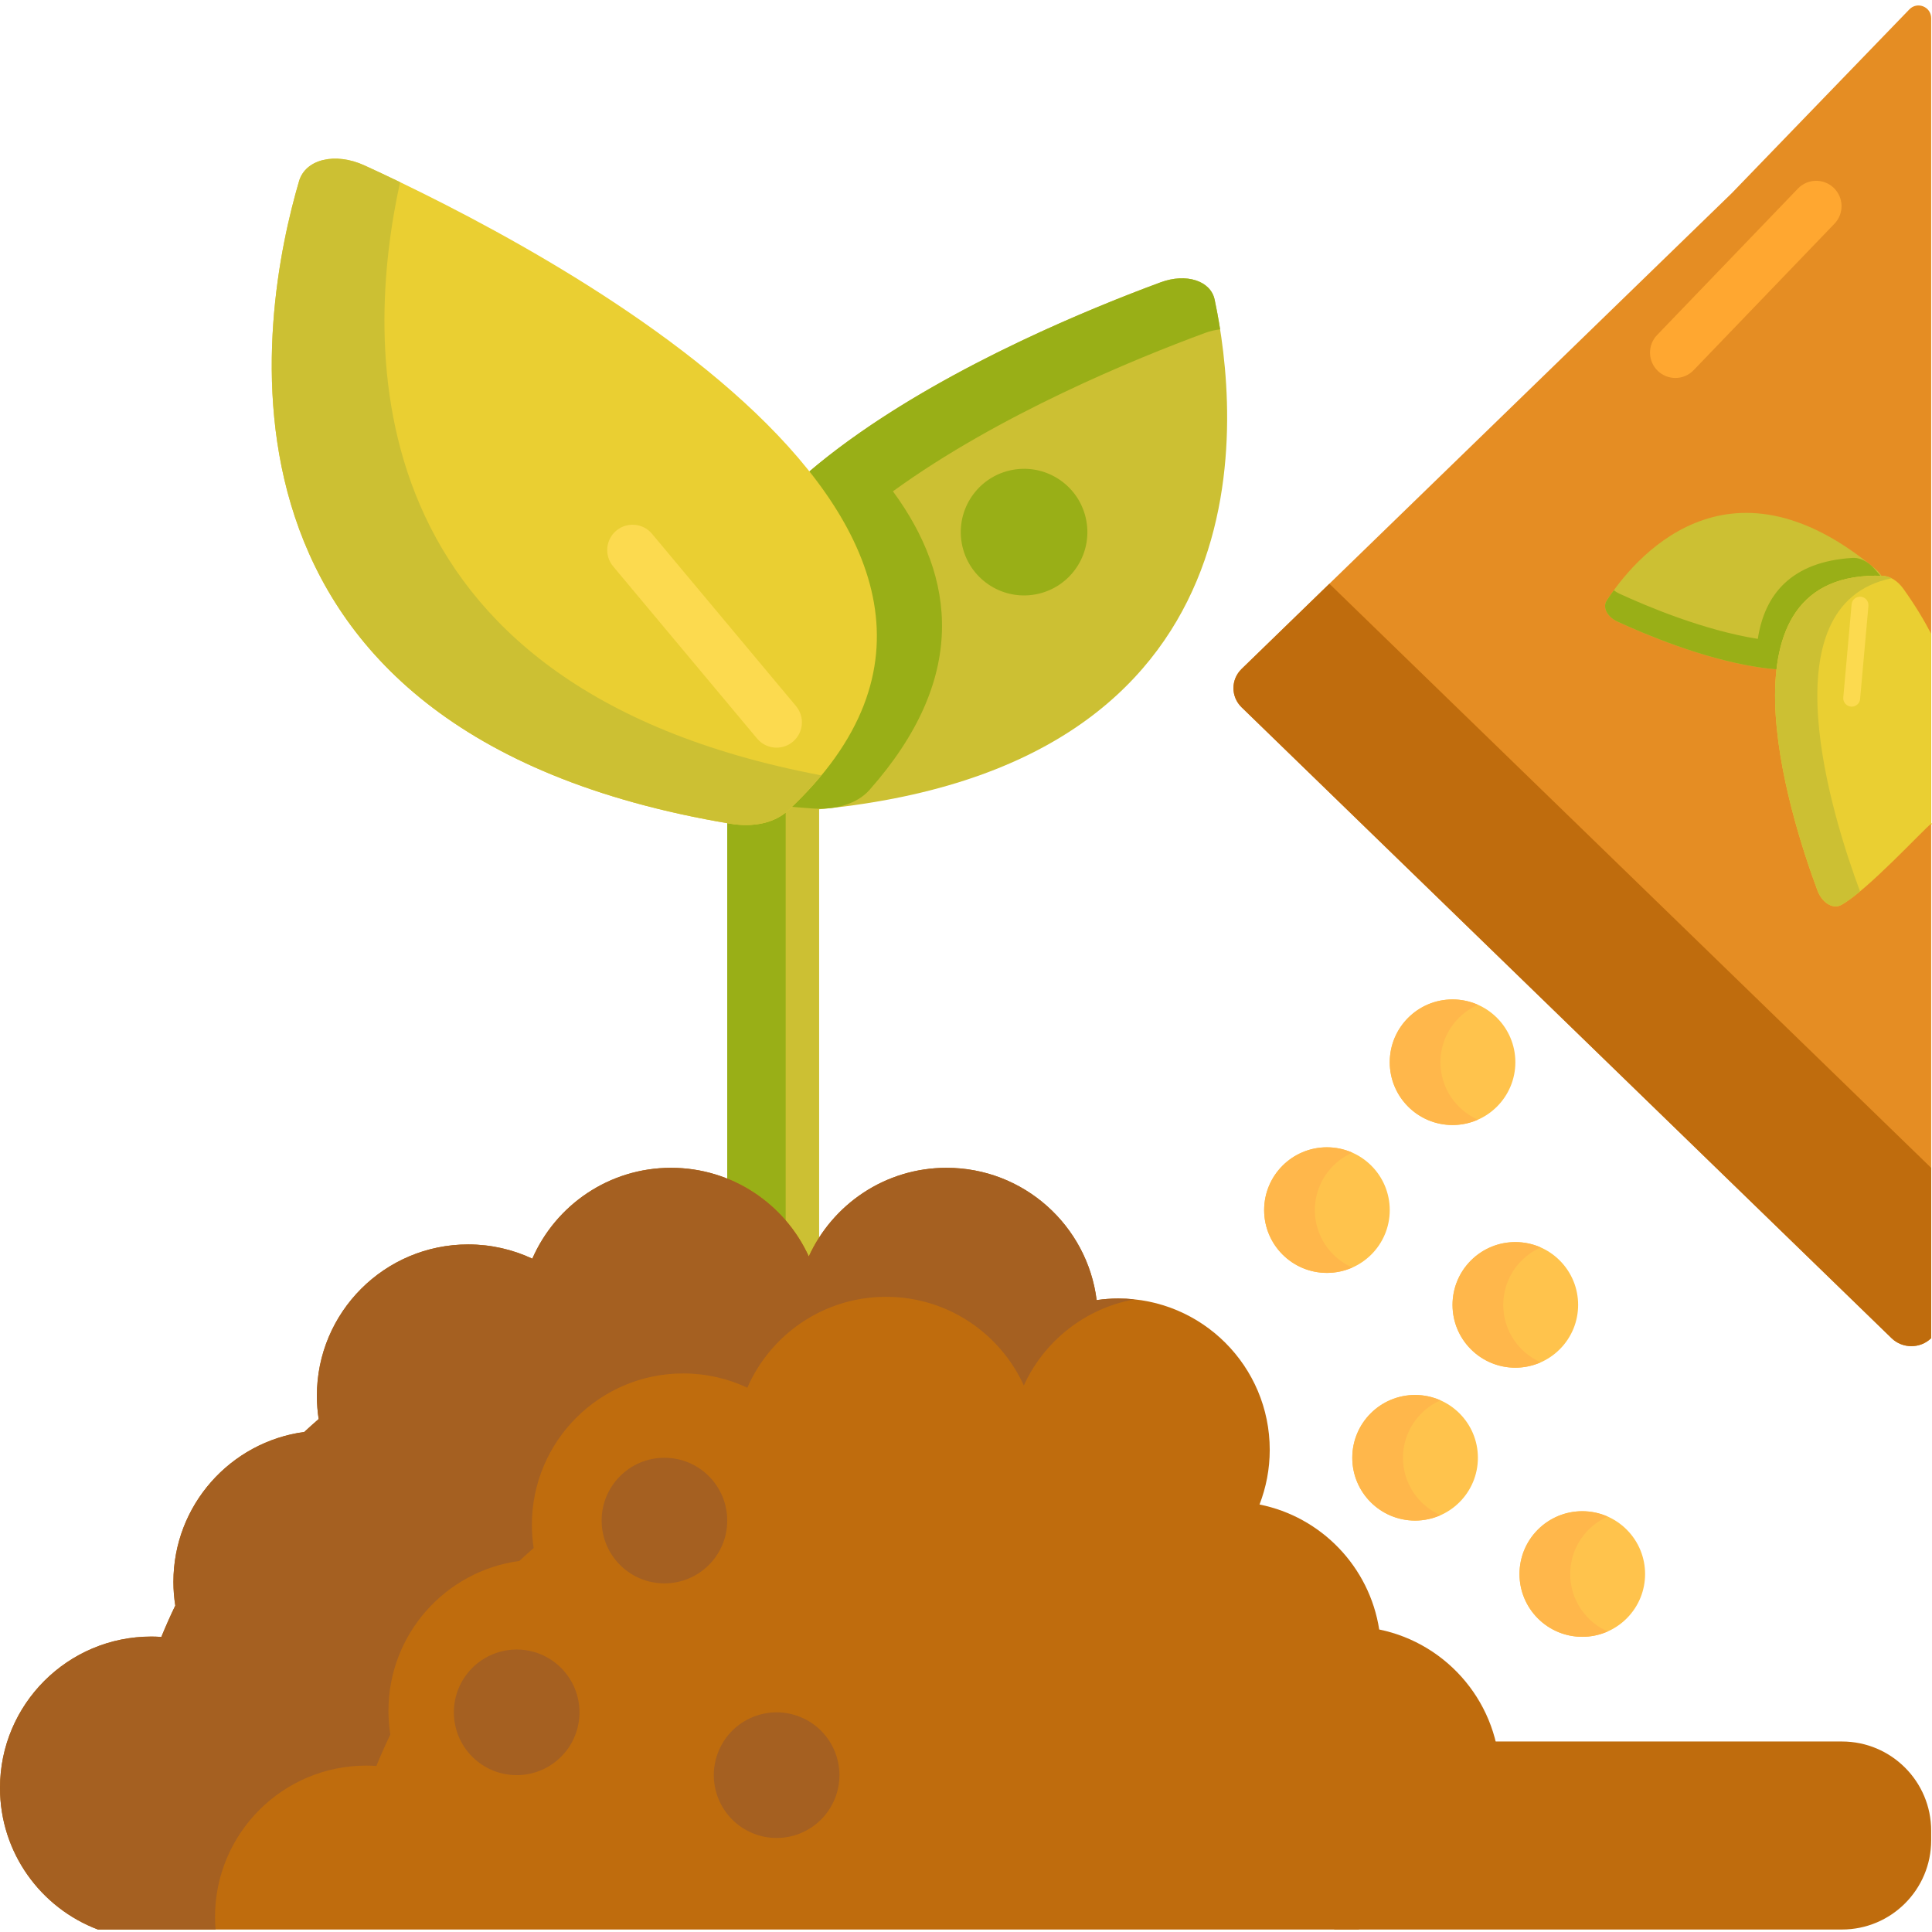<svg height="457pt" viewBox="0 -1 457.293 457" width="457pt" xmlns="http://www.w3.org/2000/svg"><path d="m451.941 1.066-42.062 43.527-115.992 112.586c-2.586 2.512-2.586 6.582 0 9.094l153.84 149.324c2.586 2.512 6.781 2.512 9.367 0l.004-.004v-312.441c0-2.695-3.281-4.023-5.156-2.086zm0 0" fill="#e58d23"/><path d="m443.84 133.465c-35.262-29.426-57.434-1.867-63.547 7.555-1.035 1.59.121 3.836 2.543 4.953 14.629 6.746 61.906 25.867 63.293-8.168.059-1.488-.781-3.082-2.289-4.34zm0 0" fill="#ccc033"/><path d="m446.117 137.406c-.004-.059-.012-.121-.016-.18-.008-.066-.02-.133-.031-.199-.012-.082-.027-.16-.043-.238-.008-.035-.02-.07-.027-.105-.062-.238-.137-.48-.238-.719-.66-.809-1.34-1.621-2.055-2.441-.32-.363-.656-.688-1.004-.984-.117-.094-.234-.191-.348-.281-1.234-.941-2.59-1.43-3.871-1.355-14.594.898-20.82 8.719-22.422 19.168-12.754-2.031-26.129-7.645-32.773-10.707-.488-.227-.926-.5-1.301-.805-.66.906-1.223 1.734-1.695 2.461-1.031 1.59.121 3.836 2.543 4.953 6.648 3.066 20.031 8.684 32.789 10.711.23.039.461.074.691.109.031.004.062.008.094.012.203.031.402.059.602.086.043.008.09.012.133.02.188.023.375.051.559.074.055.008.105.012.16.02.176.02.355.043.535.062.055.008.109.016.164.02.18.02.359.043.535.059.055.008.105.012.16.02.18.016.363.035.547.051.047.004.094.008.141.012.191.02.383.035.574.051.035.004.074.008.109.008.223.02.441.035.66.051h.016c.691.043 1.379.074 2.059.094h.086c.191.004.383.008.574.008h.148c.172.004.34.004.508 0h.18c.156-.004.316-.004.473-.008.066 0 .129-.004.191-.004.156-.004.305-.008.457-.016.066 0 .133-.004.199-.008.148-.008.301-.016.449-.023.066-.004.129-.004.195-.008.152-.012.305-.023.453-.031.062-.008.125-.012.184-.016.16-.012.316-.023.473-.039.051-.008.105-.012.156-.016.184-.016.363-.035.543-.055.023-.004.051-.008.078-.012.422-.047.84-.105 1.254-.168.004-.004.012-.004.016-.004.195-.031.387-.066.582-.098.047-.008.09-.02.137-.027.152-.027.305-.059.453-.086.062-.012.121-.027.18-.039.137-.027.273-.059.406-.09.066-.012.129-.027.195-.043.129-.031.258-.062.383-.094.07-.016.137-.035.207-.051.121-.035.242-.066.367-.102.066-.02.137-.035.203-.059.121-.035.242-.07.359-.105.07-.02.137-.043.203-.062.121-.039.242-.078.363-.117.062-.02.125-.043.191-.062.125-.043.246-.09.371-.137.055-.02.113-.039.172-.059.137-.051.27-.105.406-.16.039-.016.082-.031.121-.051.355-.145.707-.297 1.047-.461.031-.02.066-.035.098-.051.137-.066.27-.133.402-.203.055-.027.105-.055.156-.082.113-.059.227-.121.336-.184.062-.031.117-.066.176-.098.102-.059.207-.117.309-.18.059-.035.121-.074.184-.113.094-.059.191-.121.285-.184.062-.039.125-.078.188-.121.094-.062.184-.125.273-.188.062-.043.125-.086.184-.133.09-.062.18-.129.27-.195.059-.047.121-.09.176-.137.09-.066.18-.137.266-.207.059-.047.113-.094.168-.141.09-.074.18-.152.27-.23.051-.043.102-.086.152-.133.098-.086.191-.176.289-.266.039-.039.078-.074.121-.113.266-.258.527-.527.781-.809.035-.039.066-.078.102-.117.09-.105.18-.207.266-.312.047-.051.09-.105.133-.16.078-.094.152-.188.227-.281.047-.062.094-.125.137-.188.07-.09.137-.184.207-.277.047-.066.094-.133.137-.199.066-.094.129-.188.191-.281.047-.07.094-.141.137-.211.062-.094.121-.191.184-.289.043-.074.086-.145.129-.219.059-.098.117-.199.172-.301.043-.074.086-.148.125-.223.059-.105.113-.211.168-.316.039-.074.078-.152.117-.227.055-.113.105-.227.16-.34.035-.074.07-.145.105-.219.059-.129.113-.258.168-.391.027-.062.055-.125.082-.188.078-.191.156-.383.23-.578.004-.008.004-.012.008-.02.074-.199.148-.406.219-.613.023-.066.047-.137.066-.203.047-.145.094-.285.141-.434.027-.082.047-.168.074-.25.039-.133.078-.266.113-.402.027-.094.051-.188.074-.277.035-.133.066-.262.102-.395.023-.102.043-.199.066-.301.031-.129.059-.262.09-.395.02-.105.039-.207.062-.309.027-.137.051-.273.078-.41.016-.105.035-.211.055-.316.023-.141.043-.281.066-.422.016-.109.031-.215.047-.32.023-.148.039-.297.059-.441.016-.109.027-.215.039-.324.02-.156.035-.312.051-.473.012-.105.02-.207.031-.312.016-.176.027-.355.043-.535.004-.09.012-.176.02-.266.016-.273.031-.547.043-.828 0-.129-.004-.262-.016-.395zm0 0" fill="#99af17"/><path d="m450.547 138.254c-1.359-1.906-3.172-3.051-4.945-3.113-40.555-1.438-22.125 56.449-15.438 74.438 1.109 2.977 3.672 4.551 5.652 3.469 6.07-3.312 19.516-17.922 21.281-19.238v-44.938c-1.766-3.398-3.926-6.938-6.551-10.617zm6.551 55.555v.301c.27-.41.25-.484 0-.301zm0 0" fill="#eacf32"/><path d="m172.133 156.062h21.75v224.172h-21.75zm0 0" fill="#ccc033"/><path d="m172.133 156.062h13.832v224.172h-13.832zm0 0" fill="#99af17"/><path d="m287.492 69.758c-.945-4.457-6.723-6.309-12.734-4.094-36.32 13.391-149.129 61.227-93.656 121.41 2.426 2.633 6.562 3.906 11.262 3.48 109.902-9.91 100.75-94.395 95.129-120.797zm0 0" fill="#ccc033"/><path d="m288.797 76.812c-.418-2.652-.871-5.023-1.305-7.055-.945-4.457-6.723-6.309-12.734-4.094-16.496 6.082-48.781 19.273-73.902 37.504-.457.328-.91.66-1.359.996-.062.043-.121.09-.184.133-.391.293-.781.586-1.168.879-.086.062-.168.125-.25.191-.363.273-.723.551-1.082.828-.102.078-.199.156-.301.234-.344.266-.684.531-1.023.801-.102.082-.207.164-.309.246-.34.27-.676.539-1.012.812-.098.078-.199.16-.297.238-.344.281-.68.559-1.02.84-.086.074-.176.145-.262.219-.355.297-.711.594-1.062.895-.066.055-.133.113-.199.168-.406.348-.809.695-1.207 1.043-.008.012-.016.02-.023.027-1.254 1.098-2.477 2.211-3.66 3.34-.047.047-.094.094-.141.141-.336.32-.668.641-.996.965-.082.082-.168.164-.25.25-.293.285-.582.574-.867.863-.098.102-.199.203-.297.305-.266.27-.531.543-.793.816-.109.113-.215.223-.32.336-.254.266-.504.535-.75.801-.109.117-.219.234-.324.352-.246.266-.488.535-.727.801-.105.117-.211.234-.312.348-.242.273-.48.551-.719.824-.098.113-.195.223-.289.336-.246.289-.492.578-.734.871-.078.098-.16.191-.242.289-.277.336-.551.676-.82 1.016-.039.051-.082.098-.121.148-.633.801-1.246 1.609-1.84 2.422-.008.012-.016.023-.023.035-.277.383-.551.766-.82 1.152-.062.094-.125.188-.191.281-.211.305-.418.609-.621.918-.082.121-.16.242-.242.367-.184.277-.363.559-.539.84-.086.137-.172.273-.258.41-.164.27-.328.535-.488.805-.09.145-.176.293-.262.438-.152.266-.305.527-.453.793-.086.148-.168.297-.254.449-.145.262-.289.527-.43.793-.078.148-.156.297-.234.445-.141.273-.277.543-.414.816-.07.145-.145.285-.215.43-.141.285-.273.57-.406.855-.062.133-.125.266-.184.398-.145.32-.285.641-.422.961-.043.098-.086.195-.129.293-.355.852-.688 1.707-.988 2.566-.031.082-.055.164-.082.246-.117.344-.234.688-.344 1.031-.043.137-.082.273-.121.406-.09.293-.18.586-.262.879-.043.156-.086.312-.129.469-.074.273-.145.551-.215.824-.039.168-.078.336-.117.508-.062.266-.125.527-.18.793-.035.176-.07.352-.105.523-.055.262-.102.523-.148.789-.031.18-.062.355-.094.535-.043.262-.082.523-.117.789-.023.176-.051.355-.074.531-.031.27-.062.535-.09.805-.02.176-.039.348-.055.523-.027.281-.047.562-.066.844-.012.164-.023.324-.031.488-.02.312-.027.625-.039.941-.004.133-.012.262-.012.395-.016.898-.004 1.797.047 2.703.008.129.02.254.027.379.02.328.043.652.074.977.012.168.035.336.051.504.031.285.062.574.098.859.023.184.051.367.078.551.039.273.078.547.125.82.031.191.066.383.102.574.051.27.102.539.156.805.039.195.082.395.125.59.059.266.117.531.184.801.047.195.094.391.148.59.066.27.141.539.215.809.055.195.109.391.168.586.082.273.168.547.254.82.062.195.125.387.188.582.098.285.199.57.301.852.066.184.129.367.195.551.117.316.246.633.371.949.062.156.117.309.184.461.188.457.383.914.59 1.371.008.016.012.027.02.043.211.473.438.945.668 1.422.078.152.156.305.234.457.164.32.328.645.496.969.098.184.203.371.305.555.16.293.32.586.488.879.113.199.23.398.348.594.164.281.332.562.504.844.125.207.254.414.387.621.172.273.348.551.527.824.137.211.277.422.418.629.184.277.371.551.562.828.145.207.293.418.441.629.199.277.402.559.605.836.156.207.309.418.465.625.215.281.434.566.652.852.16.203.316.41.48.613.234.297.477.59.719.887.16.195.316.387.477.582.277.328.559.656.844.984.141.16.277.324.418.484.434.492.875.984 1.328 1.477.215.234.449.453.691.66.109.098.227.188.34.277.125.098.254.195.387.289.156.113.316.223.48.328.074.047.148.086.227.129.508.305 1.047.586 1.625.82 2.492.254 5.031.473 7.633.652 1.168.082 2.289.059 3.379-.031.359-.039.723-.07 1.074-.109 3.695-.496 6.832-1.969 8.875-4.281 23.273-26.312 20.559-50.184 5.531-70.66 25.117-18.219 57.379-31.406 73.871-37.484 1.215-.449 2.418-.727 3.578-.852zm0 0" fill="#99af17"/><path d="m86.281 38.012c-6.938-3.176-13.965-1.496-15.496 3.711-9.066 30.848-27.594 130.367 102.047 152.094 5.547.93 10.57-.207 13.691-3.113 71.34-66.457-58.316-133.496-100.242-152.691zm0 0" fill="#eacf32"/><path d="m94.699 41.969c-3.078-1.484-5.906-2.805-8.418-3.957-6.938-3.176-13.965-1.496-15.496 3.711-9.066 30.848-27.594 130.367 102.047 152.094 5.547.93 10.57-.207 13.691-3.113 2.977-2.773 5.598-5.551 7.898-8.324-111.875-21.148-108.105-102.344-99.723-140.41zm0 0" fill="#ccc033"/><path d="m188.41 165.973-34.082-40.77c-2.125-2.543-5.91-2.879-8.453-.754-2.539 2.125-2.879 5.91-.754 8.453l34.082 40.77c1.188 1.418 2.895 2.148 4.609 2.148 1.355 0 2.723-.457 3.844-1.395 2.543-2.129 2.879-5.91.754-8.453zm0 0" fill="#fcda4f"/><path d="m326.449 384.543c-2.305-14.836-13.707-26.66-28.328-29.582 1.555-4.016 2.418-8.371 2.418-12.938 0-19.781-16.039-35.82-35.82-35.82-1.75 0-3.469.133-5.148.375-2.219-17.652-17.273-31.312-35.531-31.312-14.488 0-26.961 8.609-32.602 20.988-5.641-12.379-18.113-20.988-32.602-20.988-14.695 0-27.316 8.852-32.84 21.508-4.609-2.156-9.75-3.371-15.176-3.371-19.781 0-35.816 16.039-35.816 35.82 0 1.871.145 3.711.422 5.508-1.152 1.004-2.293 2.02-3.41 3.059-17.488 2.367-30.969 17.348-30.969 35.484 0 1.91.152 3.781.441 5.609-1.18 2.438-2.273 4.914-3.301 7.422-.785-.051-1.57-.086-2.367-.086-19.785 0-35.82 16.039-35.82 35.82 0 15.336 9.641 28.41 23.184 33.52h298.469c.012-.066.02-.129.027-.195 18.641-1.258 33.375-16.766 33.375-35.727-.004-17.312-12.281-31.754-28.605-35.094zm0 0" fill="#bf6c0d"/><path d="m264.719 306.203c-1.75 0-3.469.133-5.148.375-2.219-17.652-17.273-31.312-35.531-31.312-14.488 0-26.961 8.609-32.602 20.988-5.641-12.379-18.113-20.988-32.602-20.988-14.695 0-27.316 8.852-32.84 21.508-4.609-2.156-9.75-3.371-15.176-3.371-19.781 0-35.816 16.039-35.816 35.82 0 1.871.145 3.711.422 5.508-1.152 1.004-2.293 2.02-3.41 3.059-17.488 2.367-30.969 17.348-30.969 35.484 0 1.91.152 3.781.441 5.609-1.18 2.438-2.273 4.914-3.301 7.422-.785-.051-1.57-.086-2.367-.086-19.785 0-35.82 16.039-35.82 35.82 0 15.336 9.641 28.41 23.184 33.52h27.84c-.082-.984-.129-1.977-.129-2.98 0-19.785 16.035-35.82 35.82-35.82.797 0 1.582.035 2.367.086 1.027-2.508 2.121-4.988 3.301-7.422-.289-1.828-.441-3.703-.441-5.613 0-18.137 13.48-33.117 30.969-35.484 1.117-1.039 2.254-2.055 3.406-3.059-.277-1.797-.422-3.633-.422-5.508 0-19.781 16.039-35.82 35.82-35.82 5.426 0 10.566 1.215 15.176 3.375 5.523-12.66 18.145-21.512 32.84-21.512 14.488 0 26.961 8.609 32.602 20.988 4.785-10.496 14.492-18.262 26.168-20.387-1.242-.129-2.504-.199-3.781-.199zm0 0" fill="#a56021"/><path d="m435.977 411.055h-120.168v44.504h120.164c11.668 0 21.125-9.457 21.125-21.125v-2.258c0-11.664-9.457-21.121-21.121-21.121zm0 0" fill="#bf6c0d"/><path d="m328.945 285.277c0 8.207-6.656 14.863-14.867 14.863-8.207 0-14.863-6.656-14.863-14.863 0-8.211 6.656-14.867 14.863-14.867 8.211 0 14.867 6.656 14.867 14.867zm0 0" fill="#ffc34c"/><path d="m440.434 140.094c-1.105-.102-2.074.715-2.172 1.812l-1.965 22.031c-.102 1.098.711 2.07 1.812 2.168.062.004.121.008.18.008 1.023 0 1.898-.781 1.988-1.82l1.969-22.031c.098-1.098-.715-2.07-1.812-2.168zm0 0" fill="#fcda4f"/><path d="m172.133 358.766c0 8.207-6.656 14.863-14.867 14.863-8.207 0-14.863-6.656-14.863-14.863 0-8.211 6.656-14.867 14.863-14.867 8.211 0 14.867 6.656 14.867 14.867zm0 0" fill="#a56021"/><path d="m189.512 405.289c-7.586-3.145-16.281.457-19.426 8.043-3.141 7.586.461 16.281 8.047 19.422 7.586 3.145 16.281-.457 19.422-8.043 3.141-7.586-.461-16.281-8.043-19.422zm0 0" fill="#a56021"/><path d="m314.656 137.02-20.77 20.16c-2.586 2.512-2.586 6.582 0 9.094l153.84 149.324c2.59 2.512 6.781 2.512 9.371 0v-40.316zm0 0" fill="#bf6c0d"/><path d="m311.215 285.277c0-6.074 3.645-11.285 8.863-13.594-1.836-.812-3.863-1.27-6-1.27-8.211 0-14.863 6.652-14.863 14.863 0 8.207 6.652 14.863 14.863 14.863 2.137 0 4.164-.461 6-1.27-5.219-2.309-8.863-7.523-8.863-13.594zm0 0" fill="#ffb74b"/><path d="m358.676 250.277c0 8.207-6.656 14.863-14.867 14.863-8.211 0-14.863-6.656-14.863-14.863 0-8.211 6.652-14.867 14.863-14.867 8.211 0 14.867 6.656 14.867 14.867zm0 0" fill="#ffc34c"/><path d="m340.945 250.277c0-6.074 3.645-11.285 8.863-13.594-1.836-.812-3.863-1.27-6-1.27-8.211 0-14.863 6.652-14.863 14.863 0 8.207 6.652 14.863 14.863 14.863 2.137 0 4.164-.461 6-1.27-5.219-2.309-8.863-7.523-8.863-13.594zm0 0" fill="#ffb74b"/><path d="m369.18 297.199c-5.805-5.805-15.219-5.805-21.023 0-5.805 5.809-5.805 15.219 0 21.023 5.805 5.805 15.219 5.805 21.023 0 5.805-5.805 5.805-15.215 0-21.023zm0 0" fill="#ffc34c"/><path d="m355.809 307.711c0-6.07 3.645-11.285 8.867-13.594-1.836-.812-3.863-1.27-6-1.27-8.211 0-14.867 6.656-14.867 14.863 0 8.211 6.656 14.867 14.867 14.867 2.137 0 4.164-.461 6-1.273-5.223-2.305-8.867-7.52-8.867-13.594zm0 0" fill="#ffb74b"/><path d="m349.809 343.898c0 8.211-6.656 14.867-14.863 14.867-8.211 0-14.867-6.656-14.867-14.867 0-8.207 6.656-14.863 14.867-14.863 8.207 0 14.863 6.656 14.863 14.863zm0 0" fill="#ffc34c"/><path d="m332.078 343.898c0-6.07 3.648-11.285 8.867-13.594-1.836-.812-3.863-1.27-6-1.27-8.211 0-14.867 6.656-14.867 14.863 0 8.211 6.656 14.867 14.867 14.867 2.137 0 4.164-.461 6-1.273-5.219-2.305-8.867-7.52-8.867-13.594zm0 0" fill="#ffb74b"/><path d="m385.027 360.902c-5.805-5.805-15.215-5.805-21.02 0-5.805 5.809-5.805 15.219 0 21.023 5.805 5.805 15.215 5.805 21.02 0 5.809-5.805 5.809-15.215 0-21.023zm0 0" fill="#ffc34c"/><path d="m371.66 371.414c0-6.07 3.645-11.285 8.863-13.594-1.836-.812-3.863-1.27-6-1.27-8.211 0-14.863 6.656-14.863 14.863 0 8.211 6.652 14.863 14.863 14.863 2.137 0 4.164-.457 6-1.27-5.219-2.305-8.863-7.52-8.863-13.594zm0 0" fill="#ffb74b"/><path d="m447.727 135.73c-.695-.355-1.414-.562-2.125-.59-40.555-1.438-22.125 56.449-15.438 74.438 1.109 2.977 3.672 4.551 5.652 3.469 1.234-.672 2.773-1.816 4.453-3.215-.035-.082-.07-.164-.105-.254-6.207-16.691-22.508-67.719 7.562-73.848zm0 0" fill="#ccc033"/><path d="m132.805 393.641c-5.805-5.805-15.215-5.805-21.023 0-5.805 5.805-5.805 15.215 0 21.023 5.809 5.805 15.219 5.805 21.023 0 5.805-5.809 5.805-15.219 0-21.023zm0 0" fill="#a56021"/><path d="m434.043 43.324c-2.391-2.297-6.188-2.223-8.484.164l-33.336 34.668c-2.297 2.391-2.219 6.188.168 8.484 1.164 1.117 2.66 1.676 4.156 1.676 1.574 0 3.148-.617 4.328-1.844l33.332-34.664c2.297-2.391 2.223-6.188-.164-8.484zm0 0" fill="#ffa730"/><path d="m256.973 121.359c-1.898-8.055-9.973-13.043-18.023-11.141-8.055 1.902-13.043 9.973-11.141 18.027 1.902 8.055 9.973 13.043 18.027 11.141 8.051-1.902 13.039-9.973 11.137-18.027zm0 0" fill="#99af17"/></svg>